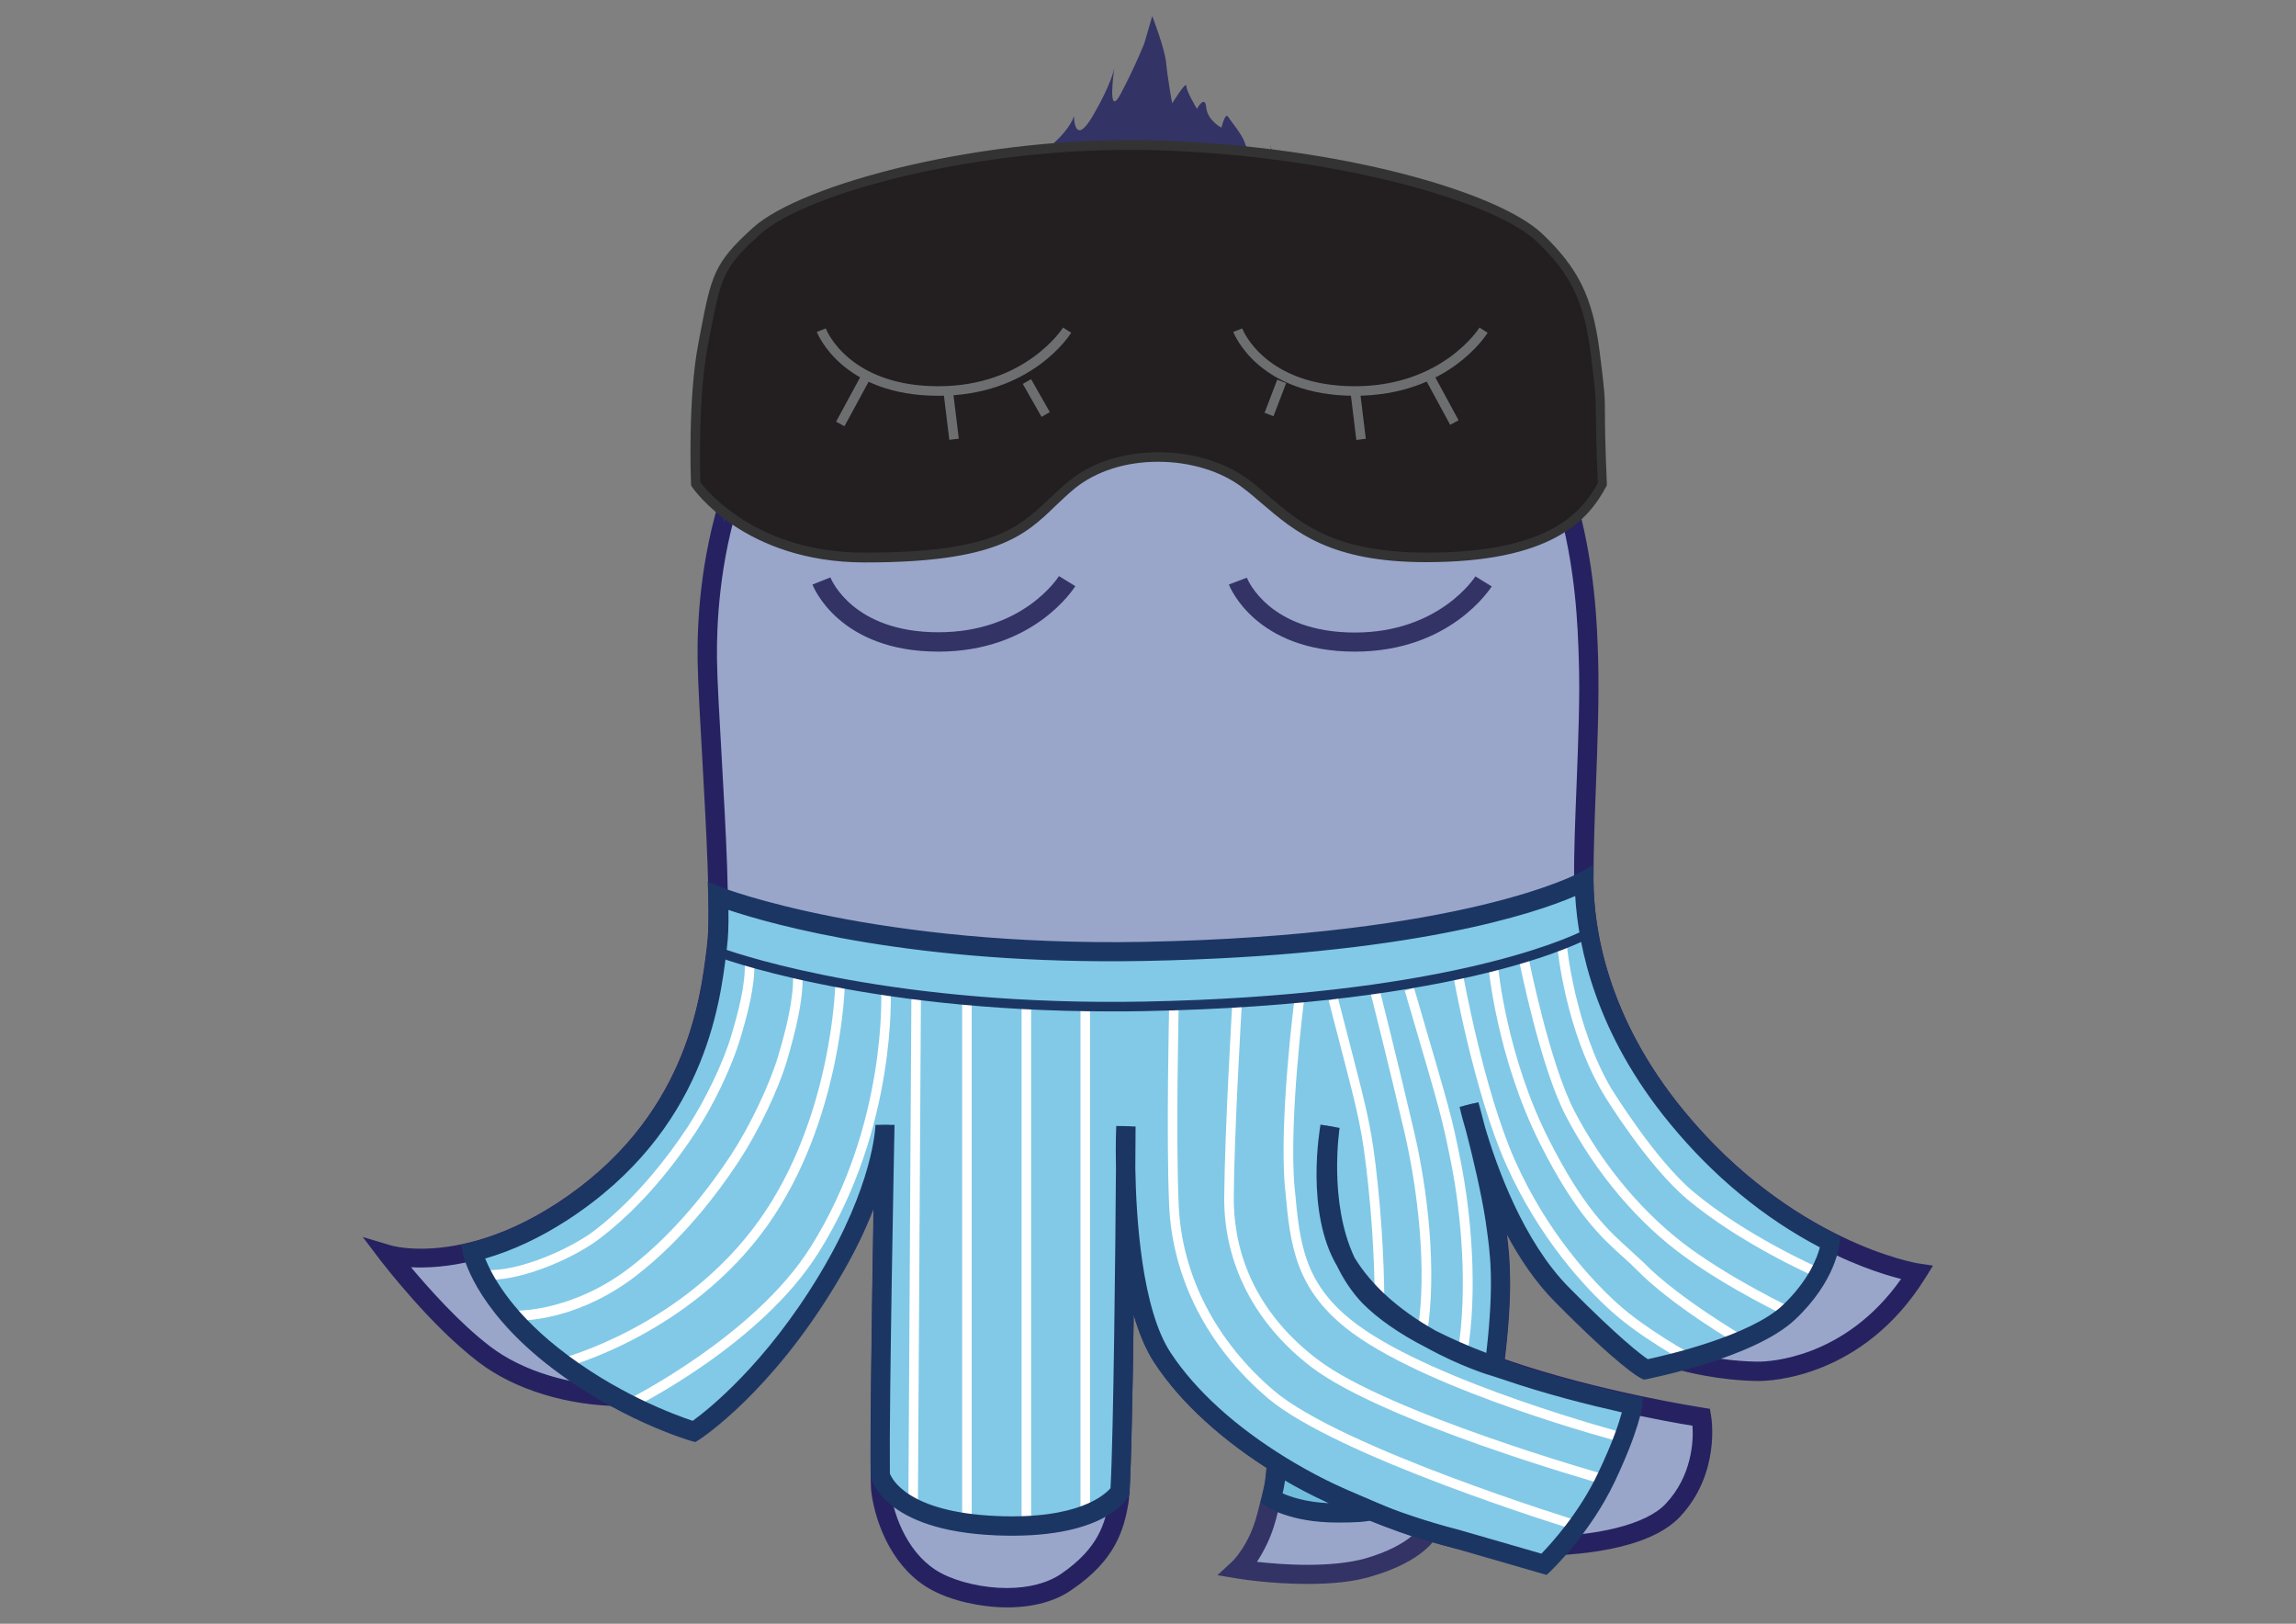 <?xml version="1.0" encoding="utf-8"?>
<!-- Generator: Adobe Illustrator 20.1.0, SVG Export Plug-In . SVG Version: 6.00 Build 0)  -->
<svg version="1.1" id="Layer_1" xmlns="http://www.w3.org/2000/svg" xmlns:xlink="http://www.w3.org/1999/xlink" x="0px" y="0px"
	 viewBox="0 0 841.9 595.3" style="enable-background:new 0 0 841.9 595.3;" xml:space="preserve">
<rect x="0" y="0" width="841.9" height="595.3" fill="#808080" stroke="none"/>
<style type="text/css">
	.st0{fill:none;stroke:#FFDE7F;stroke-width:2.698;stroke-miterlimit:10;}
	.st1{fill:#99A6CA;}
	.st2{fill:#262261;}
	.st3{fill:#333366;}
	.st4{fill:#70BEDB;}
	.st5{fill:#3A64A5;}
	.st6{fill:#81C9E7;}
	.st7{fill:#FFFFFF;}
	.st8{fill:#1C3664;}
	.st9{fill:#231F20;}
	.st10{fill:#333333;}
	.st11{fill:#6D6E70;}
</style>
<g>
	<path class="st0" d="M591,346.4"/>
	<path class="st1" d="M487.7,412.9c0,0-6.6,40.7,14.3,62.3c29.9,30.9,121.9,44.5,121.9,44.5s3.4,19.3-10.5,34.1
		c-15,15.9-63.2,14.6-79.3,10.5c-43.4-11.1-87.1-35-107.8-66.4c-16.1-24.4-13.5-84.9-13.5-84.9s-0.8,127.4-2.5,137.5
		c-1.4,8.6-4,19.2-19.1,29.5c-13.6,9.3-36.1,6.1-47.8-0.1c-13.6-7.2-19.1-23.2-20.5-33.2c-1-7.6,1.4-134.3,1.4-134.3
		s-4.2,33.2-23,58.6c-13.8,18.6-22.6,26.1-45.3,35.9c-22.2,9.6-57.7,5.6-78.5-10.2c-17.8-13.6-35.2-36.5-35.2-36.5
		s26.8,8.1,63.6-15.9c50.4-32.7,54.6-79.6,56.8-97.7c2.3-18.2-3.1-81.7-3.4-104.5c-0.4-28.9,5.7-93.2,58-127.3
		c52.3-34.1,104-29.6,104-29.6s52.6-4.5,104.9,29.6c52.3,34.1,55.4,101.9,56.2,126.9c0.7,25-1.9,57.9-1.7,81.4
		c0.1,23.5,8,55,34.1,86.7c41,49.7,88,57.1,88,57.1c-19.3,31.1-47.9,36.2-58,36.2c-10.1,0-47.1-2.5-72.3-28.6
		c-25.2-26.1-34.1-69.4-34.1-69.4s7.3,26,9.7,42.5c1.7,11.5,3.6,22.9-0.3,53.6c0,0-37.9-10.9-54.4-38.3
		C482,443.5,487.7,412.9,487.7,412.9"/>
	<path class="st2" d="M369.3,589.3c-9.6,0-20.2-2.4-27.5-6.3c-13.8-7.3-20.6-23.3-22.3-35.9c-0.8-5.5,0.2-66.2,0.8-104.6
		c-3.6,9.8-8.7,20.7-16.1,30.6c-13.6,18.3-22.7,26.7-46.7,37c-8.3,3.6-18.4,5.4-29.4,5.4c-19.7,0-39.4-6-52.6-16.1
		c-18-13.7-35.1-36.3-35.9-37.2l-6.6-8.7l10.4,3.1c0,0,4,1.2,10.9,1.2c11,0,28.7-2.9,49.8-16.6c47.4-30.8,52.7-74.6,55-93.4l0.2-1.8
		c1.4-11.4-0.4-42.9-1.8-68.2c-0.8-14.2-1.6-27.7-1.7-35.9c-0.4-27.3,4.7-94.5,59.6-130.3c50.9-33.2,101.6-30.5,106-30.1
		c4.5-0.3,55.9-3.1,106.8,30.1c55,35.8,57.1,106.5,57.8,129.8c0.4,14.2-0.2,30.8-0.8,46.8c-0.5,12.6-0.9,24.5-0.9,34.7
		c0.1,16.6,4.5,49.6,33.3,84.5c39.6,48,85.4,55.8,85.9,55.8l5.3,0.8l-2.8,4.5c-22.9,36.8-57.2,37.8-61,37.8
		c-7.7,0-47.5-1.4-74.9-29.7c-7.1-7.3-12.9-15.9-17.6-24.5c1.3,9.9,2.2,21.8-0.7,46.2c34.4,12,72.3,17.7,72.7,17.8l2.5,0.4l0.4,2.5
		c0.2,0.9,3.5,21.3-11.4,37.1c-11.7,12.4-38.6,14.3-53.6,14.3c-11.2,0-22.3-1.1-29.1-2.8c-48.4-12.4-90.5-38.4-109.9-67.9
		c-3.2-4.8-5.7-10.9-7.7-17.7c-0.4,32.9-1.1,63.9-1.9,68.9c-1.6,9.7-4.7,21-20.6,31.8C387.1,587.1,378.8,589.3,369.3,589.3z
		 M320.9,411.9l7,0.5c-1,50.8-2.2,128.4-1.5,133.7c1.5,10.8,7.2,24.5,18.6,30.6c6.4,3.4,15.7,5.5,24.2,5.5c8,0,14.9-1.8,19.9-5.2
		c13.6-9.3,16.2-18.5,17.6-27.2c0.9-5.3,1.8-50.8,2.4-121.7c-0.2-9.1,0.1-15.1,0.1-15.4l7.1,0.2l-0.1,15.3
		c0.3,18.3,2.4,51.7,13,67.7c18.5,28,59,52.9,105.8,64.9c6.2,1.6,16.7,2.6,27.3,2.6c23.3,0,41.4-4.5,48.5-12.1
		c9.7-10.3,10.2-23.2,9.8-28.6c-9.3-1.5-40.5-7.1-69.8-17.2l0,0l-4-1.3c-0.5-0.1-11.2-3.3-23.9-10.3c-10-5.1-18-10.7-23.6-16.4
		c-3.6-3.8-6.7-8.3-9.2-13.5c-11.8-19.8-6.3-50.6-6.1-51.9l7,1.2c0,0.3-4.2,27.1,5.5,47.6c6.1,10,16.1,19.1,29.8,26.8
		c5.4,2.7,11.6,5.5,18.5,8.1c3-26.1,1.4-36.8-0.1-47.2l-0.1-0.8c-1.3-9.2-4.2-21.4-6.4-30.1c-2.2-7.2-3.2-12-3.2-12.2l6.9-1.7
		c0,0,1.4,5,3.2,12.1c4,13.4,13.4,38.6,30,55.8c25.4,26.2,62.6,27.5,69.8,27.5c3.3,0,31.5-0.9,52.2-30.3
		c-13.6-3.4-51.1-16.2-85-57.2c-30.2-36.6-34.9-71.4-34.9-89c-0.1-10.4,0.4-22.3,0.9-35c0.6-15.9,1.3-32.4,0.8-46.4
		c-0.7-22.3-2.7-90.2-54.6-124.1c-40.4-26.3-80.9-29.2-96.4-29.2c-3.9,0-6.2,0.2-6.2,0.2l-0.3,0l-0.3,0c0,0-2.2-0.2-6.1-0.2
		c-15.3,0-55.3,2.8-95.7,29.2c-52,33.9-56.7,98.2-56.4,124.3c0.1,8,0.9,21.4,1.7,35.6c1.5,26.9,3.3,57.4,1.7,69.5l-0.2,1.8
		c-2.4,19.7-8.1,65.9-58.2,98.5c-25,16.2-45.7,18.3-57.2,17.7c6.5,7.7,17.7,20.4,29,29c12,9.2,30.1,14.6,48.3,14.6
		c10,0,19.2-1.7,26.6-4.9c22.7-9.8,30.9-17.3,43.9-34.7C316.6,444.5,320.9,412.2,320.9,411.9z"/>
	<g>
		<path class="st1" d="M523.9,561.4c0,0-3.9,8.1-22.4,13.3c-18.5,5.2-47.3,0.6-47.3,0.6s7-6.5,10.2-18.9c3.2-12.2,3-11.5,3.8-19.6
			c0,0,11,6.9,25.1,13.1C513.3,558.6,523.9,561.4,523.9,561.4z"/>
		<path class="st3" d="M479.3,580.7c-13.5,0-25.2-1.9-25.7-2l-7.2-1.2l5.3-4.9c0.1,0,6.3-6,9.2-17.2c2.9-11.1,2.9-11.1,3.5-17.5
			l0.7-7.2l4.9,3c0.1,0.1,10.9,6.8,24.6,12.8c19.5,8.5,30,11.4,30.1,11.4l4.1,1.1L527,563c-0.5,1-5.2,9.6-24.7,15.1
			C496.2,579.9,488.5,580.7,479.3,580.7z M460.9,572.6c4.6,0.5,11.3,1.1,18.4,1.1c8.5,0,15.7-0.8,21.2-2.3c9-2.6,14.2-5.8,17.1-8.2
			c-5.1-1.7-13.7-4.8-25.7-10.1c-8.7-3.8-16.2-7.8-20.8-10.4c-0.4,3.6-1,5.9-3.3,14.6C466,564,463.2,569.1,460.9,572.6z"/>
	</g>
	<g>
		<path class="st3" d="M344.1,238.9c-36.3,0-45.8-23.6-46.2-24.6l6.6-2.6c0.3,0.8,8.3,20.1,39.6,20.1c30.9,0,43.7-19.8,44.2-20.6
			l6,3.7C393.7,215.8,379.1,238.9,344.1,238.9z"/>
		<path class="st3" d="M496.8,238.9c-36.3,0-45.8-23.6-46.2-24.6l6.6-2.5l-3.3,1.3l3.3-1.3c0.3,0.8,8.3,20.1,39.6,20.1
			c31.1,0,44.1-20.4,44.2-20.6l6,3.7C546.4,215.8,531.8,238.9,496.8,238.9z"/>
	</g>
	<g>
		<path class="st4" d="M502.6,553.9c-2.4,0.7-6.3,0.8-12.2,0.8c-16.5,0-24.2-5.4-24.2-5.4c0.9-3.6,1.5-6.2,1.9-12.5
			c0,0,9.7,6.4,23.9,12.5L502.6,553.9z"/>
		<path class="st5" d="M490.4,556.4c-16.9,0-24.9-5.5-25.2-5.7l-1-0.7l0.3-1.2c0.9-3.4,1.5-6,1.9-12.1l0.2-3l2.5,1.7
			c0.1,0.1,9.8,6.4,23.6,12.4l15.2,6.5l-4.8,1.3C500.5,556.3,497,556.4,490.4,556.4z M468.3,548.4c2.5,1.3,9.7,4.5,22.1,4.5
			c1.9,0,3.7,0,5.3,0l-4.4-1.9c-10.1-4.4-17.9-8.8-21.6-11.1C469.4,543.6,468.9,546,468.3,548.4z"/>
	</g>
	<path class="st6" d="M487.7,412.9c0,0-6.6,40.7,14.3,62.3c19.9,20.6,67.3,33.5,96.8,39.8c0,0-0.8,7.8-9.7,26.4
		c-8.9,18.7-23,32-23,32l-32-9.2c-43.4-11.1-87.1-35-107.8-66.4c-16.1-24.4-13.5-84.9-13.5-84.9s-0.7,110.4-2.2,133.8
		c0,0-7.6,14.1-45.3,12.6c-39.2-1.6-42.6-18.6-42.6-18.6c-0.3-26.6,1.7-128.3,1.7-128.3s-0.1,21.9-20.9,56.5
		c-23.8,39.6-49.1,55.9-49.1,55.9s-26.8-7.7-52.2-27.9c-25.4-20.2-29-37.9-29-37.9c9.4-2.4,20.6-6.8,32.9-14.8
		c50.4-32.7,54.6-79.6,56.8-97.7c0.5-4,0.6-10.3,0.3-17.9c0,0,55.9,22.1,156.3,20.2c119.7-2.3,161.3-25.8,161.3-25.8
		c0.1,23.5,8,55,34.1,86.7c19.2,23.3,39.8,37.3,56.2,45.6c0,0-0.9,12.3-15.2,25.8c-14.3,13.5-52.5,20.9-52.5,20.9
		s-6.8-3.3-30.8-27.6c-24-24.3-34.1-69.4-34.1-69.4s7.3,26,9.7,42.5c1.7,11.5,3.6,22.9-0.3,53.6c0,0-37.9-10.9-54.4-38.3
		C482,443.5,487.7,412.9,487.7,412.9"/>
	<path class="st5" d="M566.6,575.4l-32.9-9.5c-47.9-12.3-89.6-38-108.8-67.1c-5.3-8.1-8.7-20-10.7-32.4c-0.4,31.5-0.9,68.1-1.7,80.4
		l-0.2,0.7c-0.3,0.6-8.5,15-46.9,13.5c-40.1-1.6-44.1-19.3-44.3-20c-0.3-19.4,0.7-77.7,1.2-108.8c-3,9.6-8.1,22.4-17.2,37.5
		c-23.7,39.5-48.6,55.8-49.6,56.5l-0.7,0.4l-0.8-0.2c-0.3-0.1-27.5-8.1-52.9-28.3c-25.6-20.4-29.5-38.2-29.6-38.9l-0.3-1.7l1.6-0.4
		c10.8-2.7,21.6-7.6,32.3-14.5c48.1-31.2,53.5-75.7,55.8-94.6l0.2-1.8c0.5-3.7,0.6-9.6,0.3-17.6l-0.1-2.7l2.5,1
		c0.5,0.2,56.8,22,155.6,20.1c117.9-2.3,160-25.3,160.4-25.6l2.6-1.5l0,3c0.1,16.8,4.6,50.3,33.7,85.6c16,19.4,34.7,34.6,55.6,45.1
		l1.1,0.5l-0.1,1.2c0,0.5-1.2,13.2-15.8,26.9c-14.5,13.6-51.8,21-53.3,21.3l-0.6,0.1l-0.5-0.3c-0.3-0.1-7.4-3.7-31.3-27.9
		c-9.6-9.7-17-22.7-22.5-34.9c0.4,2.2,0.8,4.4,1.1,6.4l0.1,0.8c1.6,11.1,3.3,22.7-0.2,51.7c17.8,6.3,36.6,10.9,49.3,13.6l1.6,0.3
		l-0.2,1.6c0,0.3-1,8.3-9.9,27c-8.9,18.7-22.8,32-23.4,32.5L566.6,575.4z M411.1,412.8l3.5,0.1l-0.1,15.3
		c0.3,18.6,2.4,52.3,13.3,68.7c18.7,28.4,59.7,53.5,106.8,65.6l31,8.9c3-3,14.4-15,21.9-30.8c6.4-13.5,8.6-21.2,9.2-24.3
		c-12.6-2.8-30.3-7.1-47.3-13.1v0l-2-0.5c-0.4-0.1-11-3.2-23.5-10.2c-9.9-5.1-17.7-10.5-23.2-16.1c-3.5-3.6-6.5-8-8.9-13
		c-11.6-19.4-6.2-49.5-5.9-50.8l3.5,0.6c0,0.3-4.3,27.6,5.7,48.7c6.3,10.5,16.6,19.8,30.5,27.6c6,3.1,13,6.1,20.8,9
		c3.4-27.9,1.7-39.1,0.2-49.9l-0.1-0.8c-1.5-10.1-4.8-23.7-7.3-33.4c-1.6-5.4-2.4-8.8-2.4-9l3.4-0.9c0,0,1,3.6,2.4,8.9
		c4.4,14.9,14.3,42.5,31.2,59.7c20.1,20.4,27.9,25.8,29.8,27c5-1,38.2-8.3,50.9-20.3c11.1-10.5,13.9-20.2,14.5-23.5
		c-20.9-10.8-39.6-26.1-55.6-45.5c-28.3-34.3-33.9-67-34.5-85c-10.7,5-55.6,22.7-159.5,24.7c-87.9,1.6-142.5-15.3-154.5-19.4
		c0.2,6.9,0,12.1-0.4,15.6l-0.2,1.8c-2.4,19.5-8,65.1-57.4,97.2c-10.4,6.8-21.1,11.7-31.6,14.5c1.6,4.7,7.7,19.2,27.9,35.3
		c22.4,17.9,46.3,25.9,50.8,27.4c4.1-2.9,26.7-19.7,47.8-54.9c19.5-32.4,20.6-53.3,20.6-55.5l1.8-0.1l1.2,0l0.6,0c0,0,0,0,0,0l0,0
		c0,0,0,0,0,0c-0.1,4.9-2,102.4-1.7,128.3c0,0,0,0,0,0c0,0,4.1,15.4,40.9,16.9c32.8,1.4,42.1-9.5,43.5-11.4c1.1-18.8,1.8-88.7,2-118
		C410.8,419.1,411.1,412.9,411.1,412.8z"/>
	<g>
		<path class="st7" d="M179.6,469.2c-0.6,0-1.2,0-1.8-0.1l0.2-3.5c12.2,0.8,31.7-8,40.3-14.7c15.2-11.8,26.8-27,33.9-37.8
			c6.4-9.8,13-23.5,15.9-33.3c2.6-8.7,5.3-18.7,5-27.1l3.5-0.1c0.3,9-2.5,19.3-5.2,28.3c-3,10.1-9.7,24.2-16.3,34.2
			c-7.2,11-19.1,26.6-34.7,38.6C212.1,460.3,193.1,469.2,179.6,469.2z"/>
		<path class="st7" d="M188.7,484.1l0-0.2c-0.6,0-0.9-0.1-1-0.2l-1.1-0.8l0.9-2.5l1.5,0.1c2,0.1,21.8-0.2,42.1-15.9
			c16.6-12.8,29.2-29.4,36.9-41.1c7-10.7,14.1-25.6,17.3-36.2c2.7-9.1,5.8-20.8,5.5-30l3.5-0.1c0.3,9.7-2.7,21.2-5.6,31.2
			c-3.2,11-10.5,26.2-17.7,37.2c-7.8,11.9-20.7,28.9-37.6,42c-20,15.5-39.4,16.8-44.4,16.5l0.1-1.6l-0.1,1.6c-0.1,0-0.1,0-0.2,0
			L188.7,484.1z"/>
		
			<rect x="241.9" y="458.1" transform="matrix(5.949552e-03 -1 1 5.949552e-03 -126.47 792.505)" class="st7" width="187" height="3.5"/>
		<rect x="352.8" y="367" class="st7" width="3.5" height="191.7"/>
		<rect x="374.6" y="368.8" class="st7" width="3.5" height="190.5"/>
		<rect x="396.2" y="369" class="st7" width="3.5" height="186.4"/>
		<path class="st7" d="M206.5,501.5l-0.9-3.4c0.4-0.1,45-11.7,72.9-50.9c26.7-37.5,27.8-86.2,27.8-86.7l3.5,0.1
			c0,0.5-1.1,50.3-28.4,88.7C252.8,489.5,207,501.4,206.5,501.5z"/>
		<path class="st7" d="M231.4,516.5l-1.6-3.2c0.5-0.2,46.7-23.3,67.3-55.9c28.5-45.1,26-94.2,26-94.6l3.5-0.2
			c0,0.5,2.5,50.7-26.5,96.7C279.1,492.8,233.4,515.6,231.4,516.5z"/>
		<path class="st7" d="M577.7,561c-3.6-1.1-87.7-27.1-112.8-48.4c-22.2-18.9-35-44-36.2-70.7c-1.1-25,0-72.4,0-72.9l3.5,0.1
			c0,0.5-1.1,47.8,0,72.6c1.1,25.8,13.6,50,35,68.2c24.6,20.9,110.7,47.5,111.5,47.7L577.7,561z"/>
		<path class="st7" d="M587.6,544.1c-3.3-0.9-80.3-22.9-106.6-42.8c-20.9-15.9-32.3-38.1-32.1-62.4c0.2-25,2.9-69.7,2.9-70.2
			l3.5,0.2c0,0.4-2.7,45.1-2.9,70c-0.1,16.4,5.1,40,30.7,59.5c25.7,19.6,104.6,42,105.4,42.2L587.6,544.1z"/>
		<path class="st7" d="M594.8,528.8c-2.8-0.7-69.4-18.5-98.9-40.1c-21.2-15.6-22.8-32.5-24.6-52.2l-0.1-0.7
			c-2.3-25.1,3.5-70,3.6-70.5l3.5,0.5c-0.1,0.4-5.8,45-3.6,69.7l0.1,0.7c1.8,19.6,3.2,35,23.1,49.6c29,21.3,97,39.4,97.7,39.6
			L594.8,528.8z"/>
		<path class="st7" d="M538,496.6l-3.5-0.6c3.8-23.1,1.3-51.1-2.4-69.6l-0.2-1c-3.1-15.3-3.1-15.6-16.8-62.2l3.4-1
			c13.7,46.8,13.8,47.1,16.9,62.5l0.2,1C539.4,444.6,542,473.1,538,496.6z"/>
		<path class="st7" d="M523.2,489.3l-3.5-0.6c3.8-22.8,0.1-52.7-4.6-73.1c-5.6-24.1-12.6-51.9-12.7-52.2l3.4-0.9
			c0.1,0.3,7.1,28.2,12.7,52.3C523.4,435.6,527.1,466,523.2,489.3z"/>
		<path class="st7" d="M507.6,477.5l-3.5,0c0-0.2,0.1-19.6-2.4-43c-2.1-19.7-3.4-25-10-50.3c-1.3-5-2.8-10.7-4.5-17.4l3.4-0.9
			c1.7,6.7,3.2,12.4,4.5,17.4c6.6,25.6,8,30.9,10.1,50.9C507.7,457.7,507.6,477.3,507.6,477.5z"/>
		<path class="st7" d="M618.8,499.8c-0.7-0.4-17.3-9.4-28.1-19.2c-9.2-8.3-26.3-26.4-38.5-53.8c-11.7-26.3-19.3-68.8-19.3-69.2
			l3.5-0.6c0.1,0.4,7.6,42.5,19.1,68.4c11.9,26.8,28.7,44.5,37.7,52.6c10.5,9.5,27.2,18.6,27.4,18.7L618.8,499.8z"/>
		<path class="st7" d="M637.5,493c-1-0.6-24.4-14.2-37.5-27.6c-1.6-1.6-3.2-3.1-5-4.7c-7.7-6.9-17.2-15.5-30.2-41.2
			c-15.9-31.5-19-64.8-19-65.1l3.5-0.3c0,0.3,3,33,18.7,63.8c12.7,25.1,22,33.5,29.5,40.2c1.8,1.7,3.5,3.2,5.2,4.8
			c12.7,13,36.5,26.8,36.7,27L637.5,493z"/>
		<path class="st7" d="M655.1,482.6c-0.2-0.1-20.9-9.9-37.4-21.9c-17.2-12.4-32.6-30.7-43.5-51.5c-9.4-18-17-56.1-17.3-57.7l3.5-0.7
			c0.1,0.4,7.8,39.2,17,56.7c10.6,20.3,25.7,38.1,42.5,50.3c16.3,11.8,36.7,21.5,36.9,21.6L655.1,482.6z"/>
		<path class="st7" d="M665.2,467.9c-0.3-0.1-27.2-12-46.6-28.3c-14.6-12.3-30.1-37.5-30.7-38.6c-13.9-23.3-16.8-53.1-16.9-54.4
			l3.5-0.3c0,0.3,3,30.3,16.4,52.9c0.2,0.2,15.8,25.8,30,37.7c19.1,16,45.5,27.7,45.8,27.8L665.2,467.9z"/>
	</g>
	<g>
		<path class="st8" d="M490.4,558.2c-17.5,0-25.9-5.8-26.2-6l-2-1.4l0.6-2.4c0.9-3.3,1.4-5.8,1.8-11.8l0.4-6.1l5.1,3.3
			c0.1,0.1,9.7,6.3,23.4,12.2l19.8,8.5l-9.7,2.7C500.8,558,497.1,558.2,490.4,558.2z M470.3,547.5c2.8,1.2,8.3,3.2,16.9,3.6
			c-6.8-3.1-12.3-6.1-16-8.3C470.9,544.6,470.7,546,470.3,547.5z"/>
		<path class="st8" d="M567.1,577.4l-33.9-9.8c-48.3-12.4-90.4-38.4-109.8-67.8c-3.2-4.8-5.7-10.9-7.7-17.7
			c-0.4,27.2-0.9,54.6-1.5,64.9l0,0.8l-0.4,0.7c-0.8,1.6-9.6,16-48.5,14.4c-41.5-1.7-45.8-20.7-45.9-21.5l-0.1-0.7
			c-0.2-17.1,0.5-65.3,1.1-97.6c-3.1,7.9-7.5,17.2-13.8,27.6c-23.9,39.8-49.1,56.4-50.2,57.1l-1.4,0.9l-1.5-0.4
			c-1.1-0.3-27.8-8.2-53.5-28.6c-26.1-20.8-30.1-39.2-30.2-40l-0.7-3.3l3.3-0.8c10.6-2.6,21.3-7.5,31.8-14.3
			c47.4-30.8,52.7-74.6,55-93.4l0.2-1.8c0.5-3.6,0.5-9.4,0.3-17.4l-0.2-5.4l5,2c0.5,0.2,56.5,21.8,155,20
			c117.4-2.3,159.2-25.1,159.6-25.3l5.2-3l0,6c0.1,16.6,4.5,49.6,33.3,84.5c15.8,19.2,34.3,34.2,55,44.7l2.1,1.1l-0.2,2.4
			c0,0.6-1.2,13.9-16.3,28.1c-14.9,14-52.6,21.4-54.2,21.8l-1.2,0.2l-1.1-0.5c-0.8-0.4-8-4.2-31.8-28.3c-7-7.1-12.8-15.8-17.6-24.8
			c1.4,10,2.3,21.8-0.7,46.4c17.3,6.1,35.4,10.4,47.7,13.1l3.1,0.7l-0.3,3.2c0,0.3-1,8.6-10,27.6c-9,19-23.2,32.5-23.8,33.1
			L567.1,577.4z M409.3,412.8l7.1,0.2l-0.1,15.3c0.3,18.3,2.4,51.7,13,67.7c18.5,28,59,52.9,105.8,64.9l30.1,8.7
			c3.7-3.8,14-15.1,20.8-29.6c5.4-11.3,7.7-18.5,8.7-22.2c-12-2.7-28-6.7-43.7-12.1l0,0l-4-1.3c-0.5-0.1-11.2-3.3-23.9-10.3
			c-10-5.1-18-10.7-23.6-16.4c-3.6-3.8-6.7-8.3-9.2-13.5c-11.8-19.8-6.3-50.6-6.1-51.9l7,1.2c0,0.3-4.2,27.1,5.5,47.6
			c6.1,10,16.1,19.1,29.8,26.8c5.4,2.7,11.6,5.5,18.5,8.1c3-26.1,1.4-36.8-0.1-47.2l-0.1-0.8c-1.5-10-4.7-23.6-7.2-33.2
			c-1.6-5.4-2.4-8.9-2.4-9l6.9-1.7c0,0,1,3.6,2.4,9c4.3,14.7,14.1,42,30.8,58.9c18.4,18.6,26.4,24.6,28.9,26.3
			c6.7-1.4,37.4-8.5,49.4-19.7c9.5-9,12.7-17.4,13.7-21.3c-20.6-10.8-39.1-26.1-54.9-45.3c-27.3-33.1-33.7-64.7-34.8-83.5
			c-14.3,6.2-60.2,21.9-157.8,23.8c-84.2,1.6-136.9-13.4-152.7-18.7c0.1,5.7-0.1,10.2-0.5,13.3l-0.2,1.8
			c-2.4,19.7-8.1,65.9-58.2,98.5c-10,6.5-20.2,11.3-30.3,14.2c2.3,5.7,8.9,18.6,26.7,32.7c21.1,16.8,43.4,24.8,49.4,26.8
			c5.4-3.9,26.7-20.6,46.6-53.8c19.6-32.6,20.4-53.8,20.4-54.7l3.5,0l1.3,0l2.2,0c0,0,0,0,0,0.1h0c0,0,0,0,0,0
			c-0.1,5.4-2,101.3-1.7,127.7c0.6,1.7,6.2,14.2,39.2,15.6c30.1,1.3,39.7-7.9,41.7-10.2c1.1-19.5,1.8-88.3,2-117.4
			C409,419.1,409.3,413,409.3,412.8z"/>
	</g>
	<path class="st8" d="M407.2,370.8c-91.9,0-144.7-20.2-145.2-20.4l-1.3-0.5l0.2-1.4c0,0,0.6-5,0.7-9.9c0.1-4.2-0.1-10-0.1-10
		l-0.1-2.7l2.5,1c0.5,0.2,56.8,22,155.6,20.1c117.7-2.3,160-25.3,160.4-25.6l2.6-1.5l0,3c0,0.1,0.1,6.3,0.5,9.9c0.4,3.7,1.2,9,1.2,9
		l0.2,1.2l-1.1,0.6c-1.8,1-45,24.8-163.8,27.1C415.4,370.8,411.3,370.8,407.2,370.8z M264.6,347.6c8.9,3.2,64.2,21.3,155,19.6
		c107.9-2.1,153.8-22.4,161.1-26.1c-0.3-1.8-0.7-5.2-1-7.8c-0.3-2.2-0.4-5.3-0.5-7.5c-10.7,5-55.5,22.7-159.5,24.7
		c-87.9,1.7-142.5-15.3-154.5-19.4c0.1,2.1,0.1,5.1,0,7.7C265.1,342.3,264.7,345.7,264.6,347.6z"/>
	<path class="st3" d="M419.6,15.9c0,0-3.1,7.9-8.5,18.2c-5.4,10.4-2.5-9.1-2.5-9.1s-1,5.7-7.9,17.5c-6.9,11.8-6.9,0-6.9,0
		s-1,4.4-7.9,10.4c-6.9,5.9-16.8,3.5-16.8,3.5s3,3.9-7.9,10.8c-10.8,6.9-19.7,10.3-34,19.7c-14.3,9.4-42.5,40-49.4,52.2
		c-12.5,22.2-12.5,52.7-12.5,52.7s10.5-38,31.2-59.6c20.8-21.6,36.4-26.9,57.9-36.1c21.5-9.2,37.6-9.3,65-11.2
		c27.5-1.9,56.5,6.6,64.1,9.3c7.6,2.7,38.8,15.1,50.9,26.4c12.1,11.3,23.1,23.4,29.7,37.2c8.3,17.3,12.1,33.6,12.1,33.6
		s-2.3-31.1-14.1-52.7c-11.8-21.7-22.6-28.1-24.1-31.1c-1.5-3-3.6-11.3-3.6-11.3s-4.5-1-7.1-1s-8.4-9.4-10.7-10.4
		c-2.3-1-18.3-4.9-17.9-8.4c0.3-3.5-4.1-8.4-4.1-8.4s1.5,5.9-1.5,6.4c-3,0.5-7.4-6.4-8.9-8.9c-1.5-2.5-18.5-9.4-18.4-11.8
		c0.1-2.5,0.8,6.9,0,7.9c-0.8,1-8.2-5.4-9.2-8.9c-1-3.5-5-7.9-6.2-9.9c-1.2-2-2.5,3.9-2.5,3.9s-5.1-2.5-5.6-7.4
		c-0.5-4.9-3.4,0.5-3.4,0.5s-3.9-6.4-3.9-8.4c0-2-5.2,6.4-5.2,6.4s-1.7-9.4-2.2-14.8c-0.5-5.4-5.1-17.2-5.1-17.2L419.6,15.9z"/>
	<path class="st9" d="M255.1,177.4c0,0,18.4,26.9,61.8,27c57.9,0.1,60.4-14,76.5-26.9c17.5-14,47.4-12.6,63.7,0
		c14.9,11.6,25.2,26.9,66,26.9c45.9,0,58.4-15.2,64.5-26.9c-1.6-36.4,0.4-24.2-2.7-48.8c-2.5-19.2-7.7-29.7-20.5-41.8
		c-16.2-15.3-75.1-31.6-139.6-33.7c-64.5-2.1-130.4,16.1-147.4,31.4c-14.7,13.3-14.7,16.8-19.6,41.4
		C253.9,146,255.1,177.4,255.1,177.4z"/>
	<path class="st10" d="M317.4,206.2C317.4,206.2,317.4,206.2,317.4,206.2h-0.5c-43.8-0.1-62.5-26.6-63.2-27.8l-0.3-0.4l0-0.5
		c-0.1-1.3-1.2-31.9,2.7-51.7l0.7-3.8c4.1-21.2,5-25.6,19.4-38.6c17.8-16,84.7-34,148.6-31.9c67.8,2.2,124.8,19.1,140.7,34.2
		c13.2,12.5,18.5,23.3,21,42.8c1.9,15.1,2,16.5,2,23.4c0,4.5,0.1,11.2,0.7,25.5l0,0.5l-0.2,0.4c-6.8,12.9-20.6,27.8-66.1,27.8
		c-35,0-47.9-11-60.3-21.6c-2.2-1.9-4.4-3.8-6.8-5.6c-7.9-6.1-19.2-9.6-31.2-9.6c-11.8,0-22.5,3.4-30.3,9.6
		c-2.7,2.2-5.1,4.5-7.4,6.7C375.9,196.2,365.4,206.2,317.4,206.2z M256.8,176.8c2.5,3.3,21,25.8,60,25.8h0.5
		c46.7,0,56.2-9.1,67.3-19.6c2.4-2.2,4.8-4.6,7.7-6.9c8.3-6.7,19.9-10.3,32.5-10.3c12.7,0,24.9,3.8,33.4,10.3
		c2.4,1.8,4.6,3.8,6.9,5.7c11.9,10.2,24.3,20.8,58,20.8c43.2,0,56.3-13.5,62.8-25.5c-0.6-14-0.7-20.7-0.7-25.1
		c-0.1-6.9-0.1-8.2-2-23c-2.4-18.6-7.4-28.9-20-40.7C548,74,490.8,57.2,424.7,55.1C361.6,53,295.8,70.4,278.6,86
		c-13.5,12.2-14.1,15.4-18.3,36.6l-0.7,3.8C256,144.5,256.7,172.6,256.8,176.8z"/>
	<g>
		<g>
			<path class="st11" d="M344.1,145.1c-35.1,0-44.2-22.5-44.6-23.4l3.3-1.3c0.3,0.9,8.7,21.2,41.3,21.2c32,0,45.6-21.3,45.7-21.5
				l3,1.9C392.2,122.9,378.1,145.1,344.1,145.1z"/>
			<path class="st11" d="M496.8,145.1c-35.2,0-44.2-22.5-44.6-23.4l3.3-1.3c0.3,0.9,8.7,21.2,41.3,21.2c32.1,0,45.6-21.3,45.7-21.5
				l3,1.9C544.9,122.9,530.9,145.1,496.8,145.1z"/>
		</g>
		
			<rect x="346.9" y="143.3" transform="matrix(0.993 -0.121 0.121 0.993 -15.857 43.348)" class="st11" width="3.5" height="17.7"/>
		
			<rect x="378.2" y="138.9" transform="matrix(0.869 -0.495 0.495 0.869 -22.374 207.252)" class="st11" width="3.5" height="13.9"/>
		
			<rect x="302.8" y="144.7" transform="matrix(0.477 -0.879 0.879 0.477 34.944 351.737)" class="st11" width="20.3" height="3.5"/>
		
			<rect x="496.1" y="143.3" transform="matrix(0.993 -0.121 0.121 0.993 -14.765 61.452)" class="st11" width="3.5" height="17.7"/>
		
			<rect x="461.2" y="144.1" transform="matrix(0.357 -0.934 0.934 0.357 164.458 530.658)" class="st11" width="13" height="3.5"/>
		
			<rect x="527.1" y="137.7" transform="matrix(0.879 -0.477 0.477 0.879 -5.883 270.228)" class="st11" width="3.5" height="18.1"/>
	</g>
</g>
</svg>
